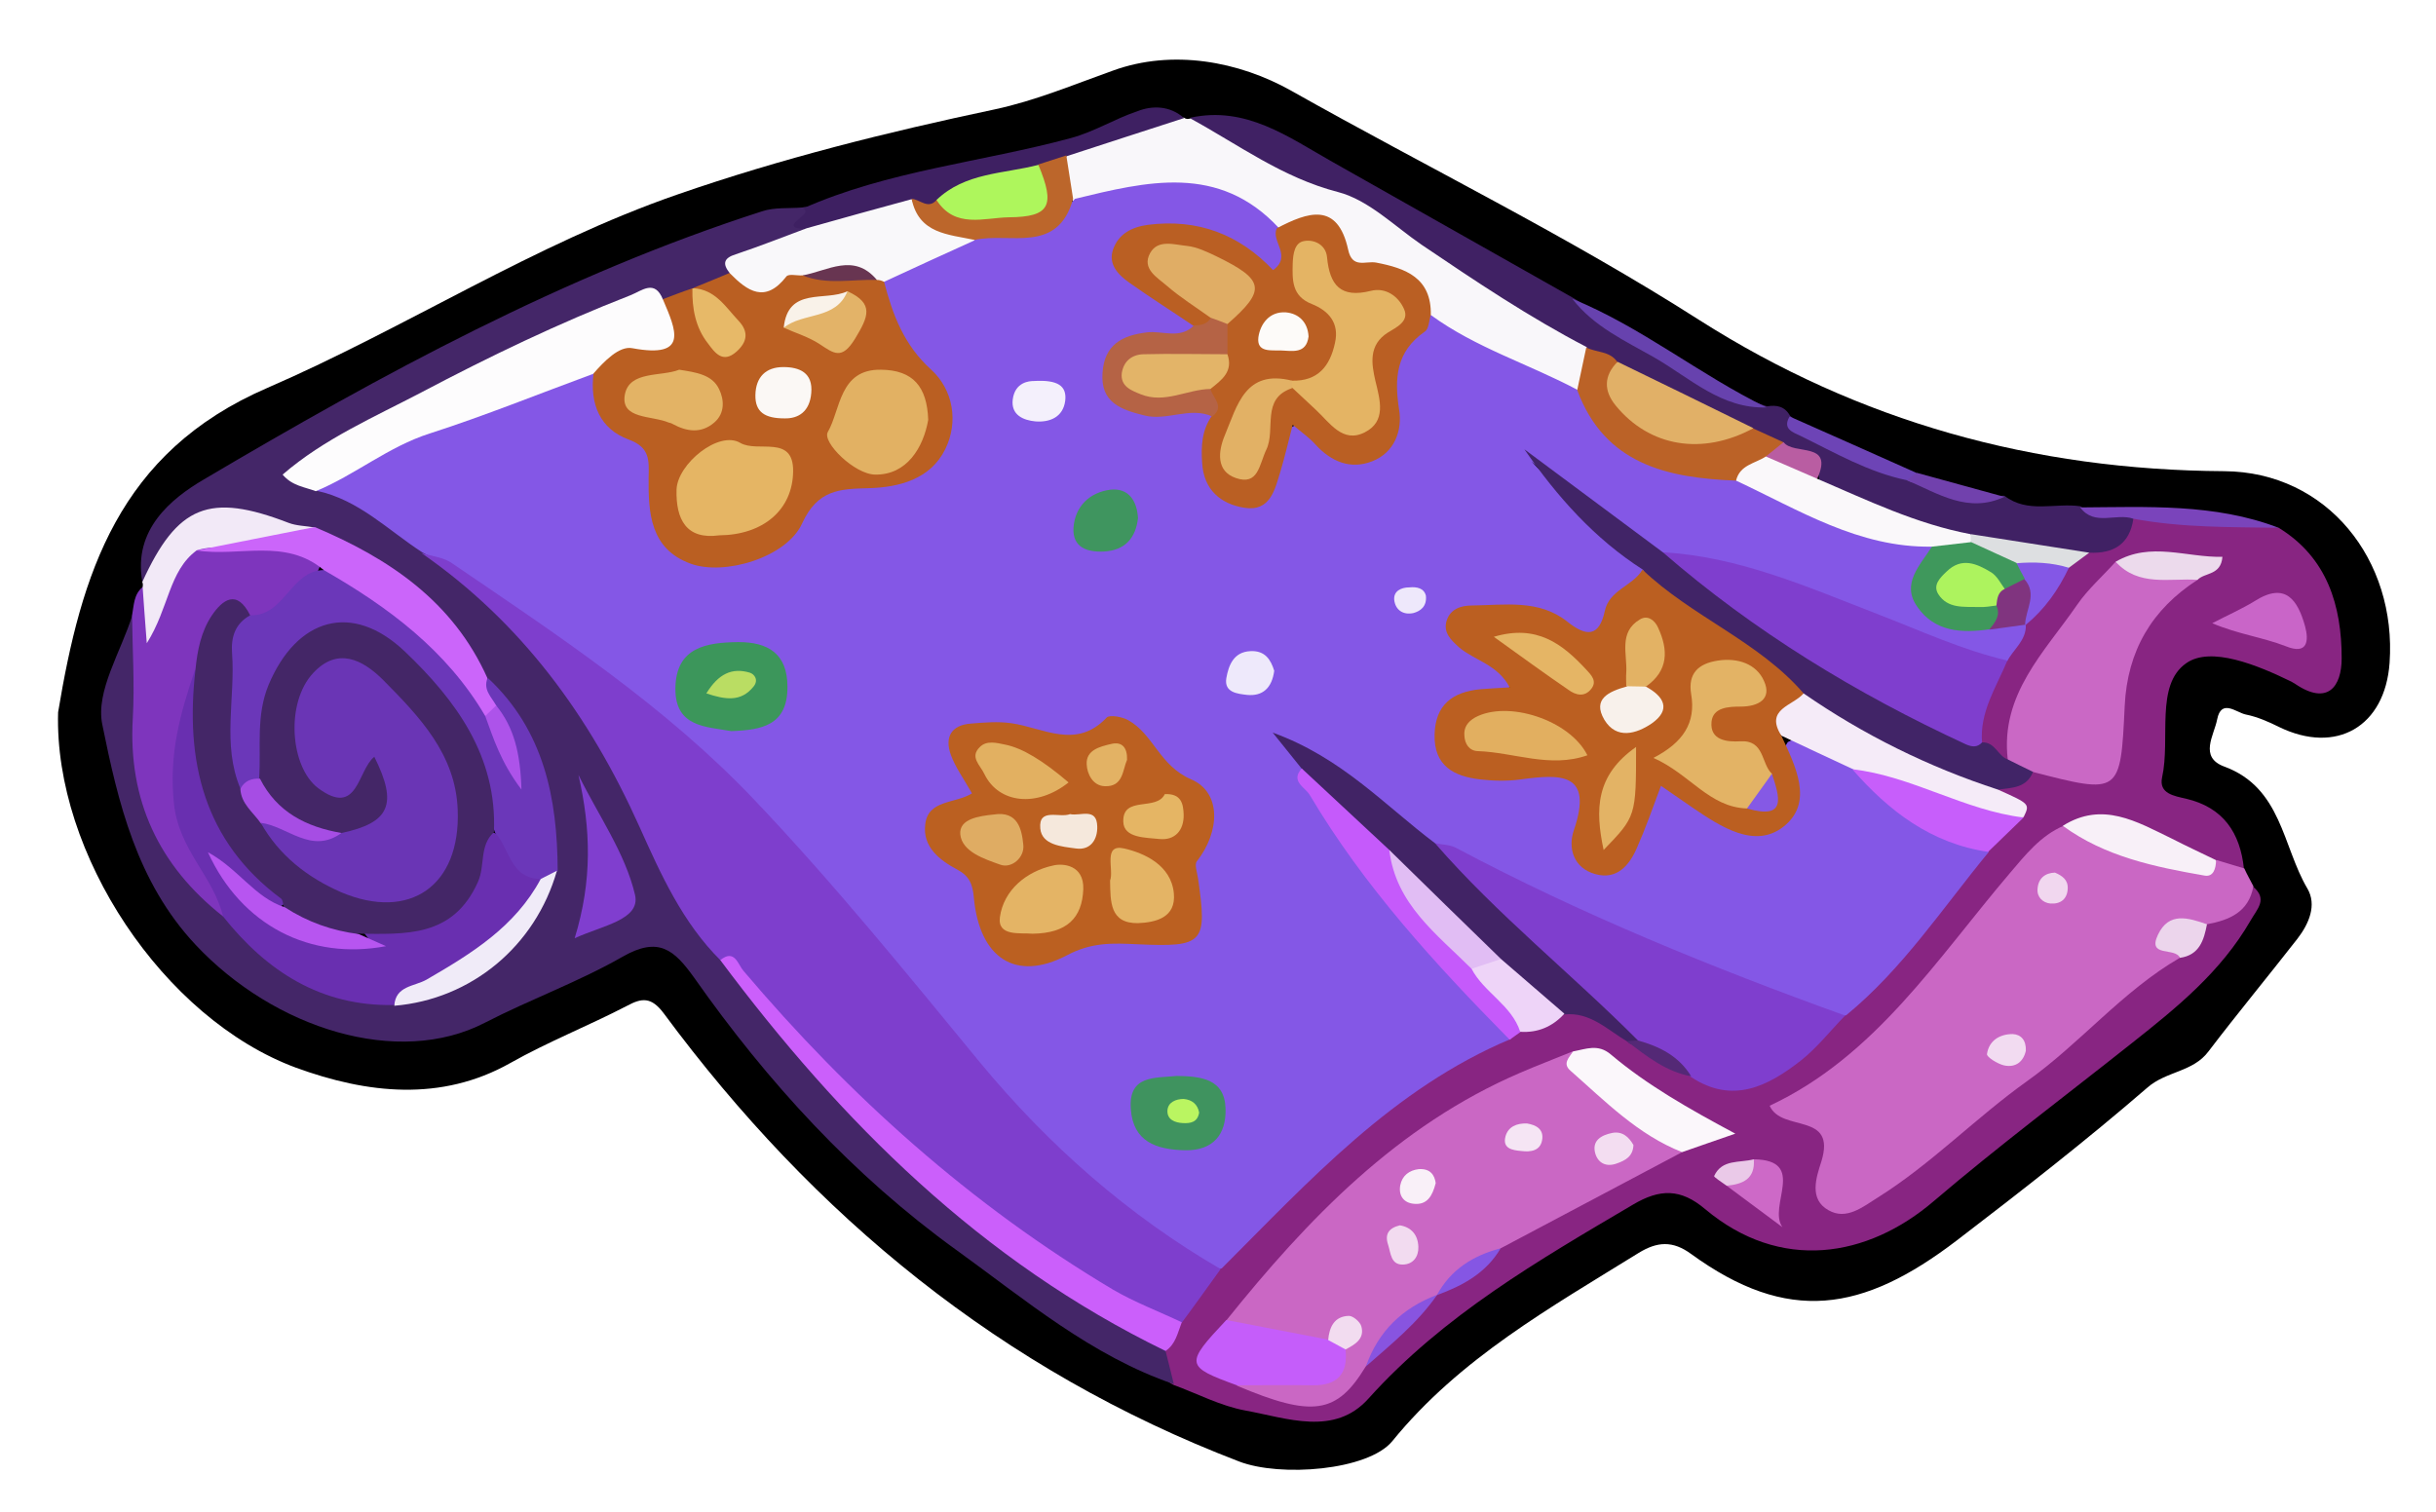 <?xml version="1.0" encoding="utf-8"?>
<!-- Generator: Adobe Illustrator 23.0.2, SVG Export Plug-In . SVG Version: 6.00 Build 0)  -->
<svg version="1.1" id="Camada_1" xmlns="http://www.w3.org/2000/svg" xmlns:xlink="http://www.w3.org/1999/xlink" x="0px" y="0px"
	 viewBox="0 0 64.56 40.08" style="enable-background:new 0 0 64.56 40.08;" xml:space="preserve">
<style type="text/css">
	.st0{fill:#882582;}
	.st1{fill:#442668;}
	.st2{fill:#CA67C4;}
	.st3{fill:#402164;}
	.st4{fill:#F9F7FA;}
	.st5{fill:#7E35BD;}
	.st6{fill:#3E2062;}
	.st7{fill:#F2E9F7;}
	.st8{fill:#6742AE;}
	.st9{fill:#7A44BB;}
	.st10{fill:#6D44B6;}
	.st11{fill:#7141AD;}
	.st12{fill:#8457E6;}
	.st13{fill:#7E3ECD;}
	.st14{fill:#7F3ECE;}
	.st15{fill:#CA68C5;}
	.st16{fill:#412467;}
	.st17{fill:#CB5FFB;}
	.st18{fill:#412365;}
	.st19{fill:#F5EBF8;}
	.st20{fill:#C55DFA;}
	.st21{fill:#C55AFB;}
	.st22{fill:#FBF7FB;}
	.st23{fill:#C75EFB;}
	.st24{fill:#F8F0F8;}
	.st25{fill:#C965C8;}
	.st26{fill:#EED4F8;}
	.st27{fill:#ECDAEC;}
	.st28{fill:#DDDFE1;}
	.st29{fill:#CD69C7;}
	.st30{fill:#ECD5EC;}
	.st31{fill:#8854E0;}
	.st32{fill:#8556E4;}
	.st33{fill:#EAC9E8;}
	.st34{fill:#542976;}
	.st35{fill:#BA5F22;}
	.st36{fill:#692FB0;}
	.st37{fill:#6B37B9;}
	.st38{fill:#FDFCFD;}
	.st39{fill:#F9F8FA;}
	.st40{fill:#CB65FA;}
	.st41{fill:#803ECF;}
	.st42{fill:#F0EBF8;}
	.st43{fill:#F2DBF1;}
	.st44{fill:#F1D7EF;}
	.st45{fill:#BB6227;}
	.st46{fill:#FAF8FA;}
	.st47{fill:#E1B067;}
	.st48{fill:#B95DA2;}
	.st49{fill:#BA5F23;}
	.st50{fill:#BC662B;}
	.st51{fill:#442667;}
	.st52{fill:#AEF65C;}
	.st53{fill:#BB5F21;}
	.st54{fill:#BB6021;}
	.st55{fill:#3C965B;}
	.st56{fill:#B56345;}
	.st57{fill:#3F935F;}
	.st58{fill:#3F985C;}
	.st59{fill:#3F955F;}
	.st60{fill:#F4F0FC;}
	.st61{fill:#EEE9FB;}
	.st62{fill:#80347F;}
	.st63{fill:#EEE8FB;}
	.st64{fill:#F3DDF1;}
	.st65{fill:#F9F0F8;}
	.st66{fill:#F2DBF0;}
	.st67{fill:#F5E5F4;}
	.st68{fill:#F2DCF0;}
	.st69{fill:#E1BDF4;}
	.st70{fill:#E5B564;}
	.st71{fill:#E2B163;}
	.st72{fill:#E3B365;}
	.st73{fill:#E3B368;}
	.st74{fill:#FBF8F5;}
	.st75{fill:#E7B968;}
	.st76{fill:#F9F2E9;}
	.st77{fill:#683551;}
	.st78{fill:#B755F0;}
	.st79{fill:#A64DE4;}
	.st80{fill:#AD53EA;}
	.st81{fill:#E4B464;}
	.st82{fill:#E0AD65;}
	.st83{fill:#E3B468;}
	.st84{fill:#E2B165;}
	.st85{fill:#FDFBF9;}
	.st86{fill:#6A35B5;}
	.st87{fill:#E2AF60;}
	.st88{fill:#E5B565;}
	.st89{fill:#F8F1EB;}
	.st90{fill:#E3B264;}
	.st91{fill:#8559E5;}
	.st92{fill:#E4B465;}
	.st93{fill:#E2B061;}
	.st94{fill:#DFAC63;}
	.st95{fill:#F5E8DC;}
	.st96{fill:#BADD63;}
	.st97{fill:#BAF561;}
	.st98{fill:#ADF35E;}
</style>
<g>
	<path d="M1.54,18.88c0.61-3.66,1.59-6.89,5.55-8.6c3.67-1.59,7.06-3.81,10.88-5.13c2.74-0.95,5.55-1.65,8.39-2.25
		c1.08-0.23,2.1-0.66,3.14-1.03c1.57-0.57,3.33-0.25,4.73,0.54c3.6,2.03,7.31,3.84,10.8,6.07c4.24,2.7,8.87,3.98,13.92,4.01
		c2.73,0.02,4.57,2.36,4.38,5.08c-0.12,1.69-1.41,2.44-2.93,1.7c-0.28-0.14-0.58-0.27-0.88-0.33c-0.25-0.05-0.65-0.43-0.76,0.13
		c-0.08,0.42-0.49,1,0.19,1.25c1.52,0.56,1.54,2.11,2.2,3.23c0.26,0.44,0.04,0.94-0.26,1.33c-0.78,1-1.59,1.98-2.36,2.99
		c-0.41,0.55-1.12,0.52-1.62,0.96c-1.63,1.41-3.34,2.74-5.05,4.05c-2.5,1.91-4.48,2.22-7.04,0.36c-0.49-0.36-0.9-0.33-1.39-0.03
		c-2.34,1.45-4.75,2.8-6.53,4.99c-0.64,0.78-2.97,0.96-4.06,0.54c-6.29-2.41-11.27-6.5-15.25-11.88c-0.33-0.44-0.58-0.41-0.97-0.2
		c-1.02,0.53-2.09,0.95-3.1,1.52c-1.83,1.03-3.79,0.81-5.68,0.12C4.33,27,1.43,22.63,1.54,18.88z"/>
	<path class="st0" d="M60.39,13.99c1.29,0.79,1.67,2.07,1.67,3.46c0,0.75-0.37,1.26-1.23,0.68c-0.03-0.02-0.07-0.04-0.1-0.06
		c-0.9-0.44-2.14-0.95-2.79-0.49c-0.83,0.58-0.41,2-0.64,3.03c-0.09,0.43,0.33,0.49,0.63,0.56c0.99,0.23,1.44,0.9,1.54,1.86
		c-0.27,0.26-0.56,0.14-0.85,0.04c-0.76-0.34-1.48-0.78-2.28-1.02c-0.52-0.16-1.02-0.11-1.51,0.1c-0.74,0.38-1.23,1.01-1.71,1.64
		c-0.8,1.05-1.75,1.97-2.57,3c-0.84,1.06-1.87,1.83-3.2,2.59c0.92,0.28,1.4,0.72,1.19,1.67c-0.19,0.87,0.36,0.84,0.92,0.52
		c1.01-0.57,1.85-1.38,2.77-2.08c1.81-1.37,3.43-2.98,5.28-4.3c0.42-0.15,0.64-0.51,0.92-0.81c0.46-0.25,0.83-0.62,1.28-0.88
		c0.4,0.34,0.11,0.59-0.07,0.91c-0.78,1.35-1.95,2.3-3.14,3.24c-1.75,1.39-3.54,2.73-5.24,4.18c-1.77,1.52-4.08,1.89-6.07,0.22
		c-0.65-0.55-1.2-0.54-1.91-0.12c-2.51,1.48-5.02,2.93-7.01,5.14c-0.9,1.01-2.16,0.52-3.26,0.32c-0.66-0.12-1.28-0.45-1.91-0.68
		c-0.42-0.21-0.29-0.61-0.32-0.96c0.08-0.31,0.25-0.58,0.43-0.84c0.34-0.48,0.63-1,1-1.46c1.27-1.26,2.47-2.59,3.83-3.76
		c1.12-0.96,2.41-1.68,3.75-2.29c0.15-0.08,0.3-0.15,0.46-0.21c0.42-0.13,0.82-0.33,1.24-0.48c0.71-0.14,1.2,0.27,1.7,0.66
		c0.53,0.36,1.06,0.74,1.69,0.92c1.14,0.6,2.05,0.12,2.91-0.62c0.33-0.28,0.62-0.61,0.93-0.92c1.47-1.24,2.48-2.9,3.8-4.27
		c0.26-0.29,0.55-0.56,0.76-0.9c0-0.3-0.55-0.39-0.3-0.78c0.32-0.24,0.66-0.42,1.05-0.51c0.08-0.01,0.16-0.01,0.24,0
		c1.64,0.23,1.68,0.23,1.73-1.44c0.05-1.56,0.67-2.76,1.98-3.6c-0.39-0.4-0.61-0.41-1.71-0.05c-1.45,1.39-2.58,2.98-3.02,4.98
		c-0.45,0.13-0.64-0.21-0.88-0.47c-0.28-0.84,0.21-1.49,0.52-2.19c0.2-0.34,0.44-0.65,0.64-0.99c0.36-0.54,0.74-1.07,1.16-1.56
		c0.18-0.21,0.41-0.36,0.66-0.49c0.57-0.11,0.82-0.75,1.39-0.86C57.97,13.7,59.19,13.79,60.39,13.99z"/>
	<path class="st1" d="M30.89,35.81c0.07,0.29,0.15,0.58,0.22,0.88c-2.19-0.75-3.94-2.24-5.77-3.56c-2.73-1.97-5-4.45-6.94-7.21
		c-0.53-0.74-0.94-1.11-1.9-0.56c-1.17,0.67-2.45,1.13-3.65,1.75c-2.3,1.19-5.58,0.16-7.67-2.07c-1.56-1.67-2.05-3.77-2.47-5.84
		c-0.18-0.88,0.5-1.93,0.8-2.9c0.61,0.77,0.35,1.68,0.32,2.51c-0.06,2.07,0.58,3.8,2.16,5.15c1.19,1.33,2.5,2.43,4.44,2.37
		c1.94-0.16,3.56-1.52,4.04-3.41c-0.02-1.78-0.54-3.39-1.66-4.79c-1.14-1.81-2.59-3.23-4.68-3.9c-0.39-0.07-0.76-0.22-1.14-0.32
		c-1.22-0.33-1.92-0.07-2.64,0.98c-0.15,0.22-0.24,0.51-0.58,0.52c-0.24-1.37,0.76-2.19,1.63-2.7c4.72-2.79,9.54-5.42,14.8-7.11
		c0.33-0.11,0.71-0.07,1.06-0.1c0.36-0.08,0.33,0.2,0.16,0.27C21.17,5.9,21.3,6,21.34,6.14c-0.42,0.69-1.42,0.44-1.82,1.15
		c-0.2,0.36-0.58,0.39-0.92,0.52c-0.09,0.04-0.19,0.08-0.29,0.12c-0.3,0.12-0.6,0.21-0.93,0.12c-0.38-0.09-0.7,0.11-1.02,0.24
		c-2.57,1.07-5.04,2.35-7.48,3.69c-0.21,0.12-1.1,0.11-0.45,0.81c1.19,0.2,1.99,1.04,2.9,1.7c3.41,2.03,4.93,5.5,6.67,8.8
		c0.37,0.71,0.76,1.4,1.28,2.01c2.8,3.53,5.82,6.82,9.72,9.2C29.65,34.88,30.54,34.98,30.89,35.81z"/>
	<path class="st2" d="M59.72,23.49c-0.12,0.69-0.64,0.9-1.23,1.01c-0.3,0.25-1.12,0.08-0.72,0.89c-1.52,0.88-2.63,2.26-4.05,3.27
		c-1.36,0.97-2.53,2.19-3.95,3.08c-0.41,0.26-0.84,0.61-1.31,0.34c-0.52-0.29-0.33-0.86-0.19-1.29c0.41-1.33-1.05-0.76-1.37-1.48
		c2.8-1.31,4.43-3.89,6.37-6.17c0.41-0.48,0.81-0.99,1.42-1.25c0.95,0.24,1.88,0.57,2.81,0.86c0.4,0.12,0.82,0.33,1.25,0.05
		c0.24,0.07,0.49,0.15,0.73,0.22C59.55,23.18,59.64,23.33,59.72,23.49z"/>
	<path class="st3" d="M56.54,13.75c-0.1,0.68-0.53,0.93-1.17,0.9c-1.03,0.16-2.04-0.01-3.05-0.17c-1.44-0.33-2.84-0.77-4.11-1.56
		c0.1-0.8-0.65-0.7-1.04-0.99c-0.29-0.15-0.58-0.29-0.89-0.39c-1.19-0.5-2.35-1.08-3.47-1.72c-0.34-0.21-0.72-0.32-1.08-0.49
		c-0.85-0.37-1.6-0.89-2.36-1.4c-1.95-1.3-3.88-2.62-6.1-3.47c-0.66-0.25-1.43-0.53-1.72-1.34c1.47-0.32,2.59,0.51,3.76,1.17
		c2.12,1.2,4.25,2.4,6.37,3.6c1.69,1.01,3.23,2.28,5.15,2.88c0.26-0.04,0.47,0,0.61,0.25c0.89,0.85,2.05,1.15,3.15,1.59
		c0.82,0.29,1.64,0.58,2.53,0.53c0.62,0.48,1.34,0.18,2.02,0.28C55.55,13.78,56.15,13.3,56.54,13.75z"/>
	<path class="st4" d="M31.55,3.14c1.28,0.7,2.44,1.57,3.91,1.95c0.81,0.21,1.49,0.9,2.22,1.4c1.42,0.96,2.85,1.92,4.37,2.71
		c0.12,0.37,0.21,0.75-0.04,1.11c-0.2,0.18-0.45,0.21-0.66,0.11c-1.25-0.58-2.58-1.01-3.62-1.97c-0.25-0.68-0.67-1.16-1.46-1.2
		c-0.24-0.01-0.57-0.08-0.62-0.29c-0.31-1.13-1.18-0.82-1.94-0.8c-1.32-0.98-2.77-1.15-4.34-0.76c-0.3,0.07-0.62,0.11-0.92-0.06
		c-0.31-0.37-0.46-0.78-0.29-1.27c1.03-0.47,2.03-1.03,3.22-0.95C31.43,3.16,31.49,3.16,31.55,3.14z"/>
	<path class="st5" d="M5.91,24.29c-1.7-1.34-2.52-3.08-2.39-5.26c0.05-0.9-0.01-1.82-0.02-2.72c0.05-0.26,0.04-0.55,0.28-0.75
		c0.23,0.21,0.23,0.49,0.2,0.83c0.24-0.88,0.39-1.73,1.37-2.02c1.09,0.03,2.24-0.41,3.2,0.46c-0.34,0.94-0.93,1.6-1.99,1.71
		c-0.35-0.27-0.62-0.23-0.81,0.2c-0.18,0.39-0.28,0.8-0.39,1.21c-0.71,1.94-0.76,3.82,0.55,5.57C6.08,23.75,6.14,24.03,5.91,24.29z"
		/>
	<path class="st6" d="M31.38,3.13c-1.04,0.34-2.08,0.67-3.11,1.01c-0.19,0.21-0.39,0.42-0.7,0.48c-0.86,0.23-1.75,0.38-2.53,0.83
		c-0.31,0.19-0.64,0.21-0.99,0.21c-0.89,0.11-1.7,0.76-2.67,0.41c-0.89-0.01,0.27-0.43-0.11-0.54c2.27-1.01,4.75-1.23,7.11-1.87
		c0.63-0.17,1.16-0.51,1.76-0.71C30.54,2.79,31.01,2.8,31.38,3.13z"/>
	<path class="st7" d="M5.21,14.59c-0.74,0.55-0.73,1.53-1.32,2.46c-0.05-0.64-0.08-1.07-0.11-1.49c0.01-0.05,0.01-0.09-0.01-0.13
		c0.93-2.04,1.78-2.38,3.88-1.57c0.21,0.08,0.45,0.08,0.68,0.12c-0.26,0.69-0.9,0.31-1.35,0.46C6.41,14.63,5.79,14.4,5.21,14.59z"/>
	<path class="st8" d="M46.82,10.8c-1.2,0.04-2.03-0.78-2.97-1.32c-0.77-0.44-1.61-0.82-2.18-1.56C43.51,8.67,45.05,9.94,46.82,10.8z
		"/>
	<path class="st9" d="M56.54,13.75c-0.46-0.16-1.03,0.21-1.41-0.3c1.77-0.01,3.56-0.11,5.26,0.54
		C59.11,13.97,57.82,13.99,56.54,13.75z"/>
	<path class="st10" d="M50.54,12.73c-1.02-0.21-1.91-0.73-2.83-1.18c-0.19-0.09-0.48-0.18-0.28-0.51c1.12,0.5,2.24,0.99,3.35,1.49
		C50.81,12.73,50.79,12.87,50.54,12.73z"/>
	<path class="st11" d="M50.54,12.73c0.08-0.07,0.16-0.13,0.25-0.2c0.78,0.21,1.55,0.43,2.33,0.64
		C52.16,13.62,51.36,13.08,50.54,12.73z"/>
	<path class="st12" d="M37.92,8.35c1.19,0.87,2.6,1.3,3.88,1.98c1.09,1.36,2.48,2.11,4.24,2.11c1.65,0.74,3.24,1.67,5.11,1.8
		c0.2,0.12,0.21,0.29,0.16,0.5c-0.37,1.44-0.29,1.54,1.29,1.75c0.32,0.01,0.64-0.14,0.97-0.03c0.04,0.04,0.08,0.07,0.12,0.11
		c0.01,0.41-0.33,0.64-0.49,0.95c-0.71,0.38-1.32-0.07-1.92-0.3c-1.87-0.7-3.68-1.52-5.62-2.02c-0.46-0.12-0.92-0.25-1.4-0.29
		c-1.2-0.32-1.97-1.26-2.88-2.02c-0.32-0.27-0.64-0.54-0.79-0.66c0.86,0.97,2.29,1.67,3.09,3.03c-0.14,0.39-0.52,0.6-0.71,0.95
		c-0.41,0.74-0.96,0.89-1.69,0.49c-0.58-0.32-1.22-0.34-1.86-0.28c-0.2,0.02-0.41,0.06-0.45,0.3c-0.03,0.17,0.12,0.28,0.24,0.38
		c0.18,0.15,0.4,0.27,0.56,0.45c0.39,0.43,0.4,0.77-0.23,0.96c-0.31,0.09-0.63,0.14-0.88,0.35c-0.29,0.24-0.23,0.59-0.17,0.89
		c0.07,0.36,0.34,0.5,0.7,0.54c0.64,0.06,1.28,0.03,1.91,0.05c0.72,0.03,1.15,0.3,1,1.11c-0.04,0.2-0.05,0.4-0.05,0.6
		c0,0.33,0.03,0.67,0.42,0.77c0.34,0.08,0.48-0.21,0.63-0.44c0.17-0.27,0.33-0.55,0.41-0.86c0.24-0.93,0.77-0.88,1.42-0.44
		c0.2,0.13,0.39,0.27,0.6,0.39c0.47,0.27,0.99,0.45,1.48,0.19c0.53-0.28,0.33-0.83,0.26-1.3c-0.04-0.24-0.03-0.48,0.11-0.69
		c0.76-0.38,1.25,0.21,1.82,0.52c0.97,1.09,2.3,1.65,3.51,2.39c-1.22,1.48-2.28,3.1-3.78,4.33c-0.54,0.17-1.02-0.08-1.5-0.25
		c-3.22-1.07-6.25-2.57-9.28-4.06c-1.24-0.69-2.23-1.72-3.42-2.48c-0.14-0.09,0.04-0.07-0.09-0.05c-0.2,0.03,0.05,0.15,0.02,0.24
		c1.21,2.19,2.75,4.12,4.49,5.89c0.38,0.38,0.94,0.67,0.89,1.34c-3.12,1.31-5.34,3.76-7.66,6.08c-0.55,0.16-0.91-0.21-1.3-0.47
		c-2.54-1.65-4.66-3.79-6.48-6.18c-3.51-4.63-7.72-8.5-12.47-11.8c-0.3-0.21-0.63-0.35-0.94-0.53c-0.91-0.59-1.68-1.39-2.79-1.63
		c0.29-0.52,0.8-0.8,1.29-1.04c1.97-0.95,3.98-1.8,6.16-2.16c0.31,0.67,0.51,1.41,1.28,1.79c0.39,0.19,0.39,0.67,0.41,1.07
		c0.03,0.82,0.07,1.7,1.04,1.94c0.97,0.25,1.9-0.13,2.41-0.95c0.5-0.8,1.09-1.05,1.96-1.05c0.73,0,1.5-0.17,1.8-0.94
		c0.29-0.77,0-1.48-0.59-2.06c-0.59-0.59-0.95-1.28-0.78-2.15c0.7-0.71,1.66-0.98,2.52-1.42c0.88-0.19,1.88,0.01,2.59-0.77
		c1.9-0.46,3.81-0.94,5.4,0.77c0.35,0.34,0.54,0.77,0.14,1.13c-0.38,0.34-0.75-0.01-1.03-0.27c-0.54-0.48-1.16-0.66-1.86-0.6
		c-0.41,0.03-0.95-0.14-1.11,0.43c-0.14,0.49,0.35,0.64,0.65,0.88c0.39,0.32,0.92,0.5,1.05,1.07c-0.23,0.58-0.77,0.45-1.21,0.5
		c-0.47,0.05-0.89,0.16-0.89,0.72c0,0.63,0.5,0.69,0.98,0.8c0.54,0.12,1.18-0.39,1.65,0.23c0.11,0.47-0.11,0.94,0.01,1.41
		c0.1,0.38,0.33,0.64,0.72,0.69c0.41,0.06,0.54-0.27,0.68-0.55c0.09-0.18,0.12-0.38,0.18-0.56c0.24-0.66,0.62-0.93,1.23-0.41
		c0.4,0.33,0.86,0.52,1.31,0.28c0.52-0.28,0.55-0.87,0.43-1.38C36.5,9.35,37.16,8.83,37.92,8.35z"/>
	<path class="st13" d="M11.17,14.66c0.26,0.08,0.56,0.11,0.78,0.25c2.82,1.92,5.69,3.81,8.05,6.3c2.1,2.21,4.03,4.59,5.97,6.95
		c1.82,2.2,3.92,4.05,6.38,5.48c-0.34,0.47-0.68,0.95-1.03,1.42c-0.69,0.17-1.24-0.2-1.78-0.52c-3.86-2.24-7.11-5.18-9.89-8.65
		c-0.15-0.19-0.3-0.37-0.55-0.43c-1.01-1-1.59-2.29-2.15-3.54C15.63,18.98,13.82,16.5,11.17,14.66z"/>
	<path class="st2" d="M44.58,30.54c-1.6,0.85-3.21,1.7-4.81,2.55c-0.55,0.43-1.17,0.77-1.69,1.24l0,0c-0.73,0.53-1.38,1.15-1.89,1.9
		c-0.76,1.25-1.4,1.35-3.41,0.5c0.36-0.39,0.85-0.3,1.3-0.32c0.51-0.02,1.01-0.03,1.32-0.53c-0.05-0.12,0.48-0.32-0.05-0.35
		c-0.11-0.01-0.25,0.15-0.4,0.19c-0.87-0.05-1.77-0.03-2.45-0.72c2.16-2.69,4.53-5.16,7.78-6.56c0.46-0.2,0.94-0.38,1.4-0.57
		c0.47,0.8,1.26,1.26,1.96,1.82C43.97,29.95,44.41,30.1,44.58,30.54z"/>
	<path class="st14" d="M38.03,22.35c0.19,0.04,0.41,0.04,0.57,0.13c3.31,1.76,6.78,3.17,10.3,4.44c-0.39,0.4-0.74,0.85-1.17,1.19
		c-0.87,0.68-1.81,1.17-2.91,0.44c-0.5-0.32-0.96-0.7-1.52-0.91c-1.6-1.28-3.17-2.6-4.55-4.12C38.44,23.17,37.99,22.91,38.03,22.35z
		"/>
	<path class="st14" d="M44.07,14.64c2.01,0.11,3.83,0.92,5.67,1.63c1.14,0.44,2.26,0.96,3.46,1.24c-0.29,0.7-0.74,1.36-0.67,2.18
		c-0.21,0.59-0.6,0.23-0.87,0.12c-2.63-1.15-5.02-2.69-7.26-4.47C44.18,15.17,43.97,14.98,44.07,14.64z"/>
	<path class="st15" d="M53.21,20.13c-0.2-1.73,0.98-2.85,1.84-4.1c0.29-0.42,0.68-0.76,1.02-1.14c0.71,0.22,1.53-0.07,2.17,0.48
		c-1.21,0.78-1.86,1.88-1.93,3.34c-0.11,2.35-0.12,2.35-2.44,1.75C53.53,20.59,53.31,20.49,53.21,20.13z"/>
	<path class="st16" d="M53.21,20.13c0.22,0.11,0.44,0.22,0.67,0.33c-0.17,0.43-0.56,0.42-0.92,0.47c-0.29,0.23-0.61,0.18-0.89,0.03
		c-1.44-0.72-2.97-1.26-4.24-2.28c-0.77-0.73-1.62-1.34-2.55-1.88c-0.71-0.41-1.31-0.98-1.74-1.7c-1.28-0.82-2.27-1.93-3.14-3.19
		c1.22,0.91,2.45,1.82,3.67,2.73c2.42,2.1,5.13,3.75,8.03,5.09c0.16,0.07,0.3,0.09,0.43-0.05C52.87,19.66,52.95,20.04,53.21,20.13z"
		/>
	<path class="st17" d="M19.09,25.45c0.38-0.31,0.47,0.12,0.61,0.28c2.82,3.33,6.03,6.21,9.79,8.45c0.58,0.34,1.22,0.58,1.83,0.87
		c-0.11,0.28-0.16,0.58-0.43,0.76C26.01,33.44,22.29,29.74,19.09,25.45z"/>
	<path class="st18" d="M38.03,22.35c1.65,1.9,3.62,3.46,5.39,5.24c-0.09,0.12-0.19,0.13-0.29,0.02c-0.53-0.31-0.98-0.79-1.67-0.72
		c-0.94,0.05-1.2-0.87-1.82-1.28c-0.95-0.98-1.91-1.94-2.89-2.88c-0.86-0.67-1.71-1.35-2.24-2.34c-0.21-0.26-0.42-0.52-0.78-0.97
		C35.56,20.08,36.7,21.35,38.03,22.35z"/>
	<path class="st19" d="M47.8,18.38c1.59,1.1,3.31,1.95,5.15,2.55c0.85,0.38,0.85,0.38,0.68,0.73c-1.71,0.26-3.1-0.6-4.54-1.28
		c-0.63-0.29-1.26-0.59-1.88-0.88C46.66,18.91,46.81,18.63,47.8,18.38z"/>
	<path class="st20" d="M35.66,35.77c0.07,0.64-0.21,0.96-0.87,0.95c-0.67-0.01-1.34,0-2.01,0c-1.37-0.5-1.38-0.56-0.28-1.73
		c0.9,0.17,1.8,0.35,2.7,0.52C35.47,35.39,35.58,35.55,35.66,35.77z"/>
	<path class="st21" d="M34.5,20.37c0.77,0.72,1.55,1.44,2.32,2.16c0.66,1.12,1.45,2.14,2.4,3.04c0.39,0.58,1.3,0.84,1.07,1.79
		c-0.09,0.07-0.19,0.13-0.28,0.2c-1.97-2-3.86-4.06-5.3-6.49C34.59,20.87,34.19,20.71,34.5,20.37z"/>
	<path class="st22" d="M44.58,30.54c-1.17-0.46-2.04-1.35-2.96-2.16c-0.22-0.19-0.03-0.35,0.07-0.51c0.34-0.06,0.66-0.21,1,0.08
		c0.96,0.81,2.05,1.43,3.3,2.1C45.42,30.25,45,30.39,44.58,30.54z"/>
	<path class="st23" d="M49.09,20.39c1.58,0.18,2.96,1.09,4.54,1.28c-0.31,0.3-0.63,0.61-0.94,0.91
		C51.18,22.36,50.06,21.5,49.09,20.39z"/>
	<path class="st24" d="M58.73,22.8c0,0.22-0.07,0.45-0.3,0.41c-1.32-0.23-2.64-0.5-3.76-1.32c1.05-0.66,1.96-0.11,2.89,0.34
		C57.95,22.43,58.34,22.61,58.73,22.8z"/>
	<path class="st25" d="M58.63,16.52c0.38-0.2,0.77-0.37,1.13-0.59c0.82-0.52,1.14-0.01,1.33,0.67c0.1,0.37,0.08,0.77-0.51,0.53
		C59.96,16.89,59.31,16.81,58.63,16.52z"/>
	<path class="st26" d="M40.29,27.35c-0.23-0.71-0.96-1.04-1.29-1.67c0.19-0.28,0.45-0.37,0.78-0.26c0.56,0.48,1.12,0.97,1.68,1.45
		C41.14,27.22,40.75,27.38,40.29,27.35z"/>
	<path class="st27" d="M58.24,15.37c-0.75-0.05-1.56,0.19-2.17-0.48c0.93-0.54,1.87-0.11,2.83-0.13
		C58.86,15.26,58.43,15.17,58.24,15.37z"/>
	<path class="st28" d="M52.24,14.16c1.04,0.16,2.09,0.33,3.13,0.49c-0.18,0.13-0.36,0.27-0.54,0.4c-0.45,0.25-0.92,0.11-1.38,0.07
		c-0.46-0.13-0.94-0.21-1.25-0.63C52.14,14.37,52.15,14.26,52.24,14.16z"/>
	<path class="st29" d="M46.48,30.73c1.43,0.02,0.36,1.24,0.76,1.8c-0.49-0.37-0.99-0.73-1.48-1.1
		C45.95,31.15,46.26,30.99,46.48,30.73z"/>
	<path class="st12" d="M53.44,14.93c0.47-0.04,0.94-0.02,1.39,0.12c-0.28,0.59-0.64,1.1-1.15,1.52c0,0-0.01-0.01-0.01-0.01
		c-0.28-0.3-0.09-0.7-0.21-1.03C53.41,15.33,53.34,15.13,53.44,14.93z"/>
	<path class="st30" d="M57.77,25.39c-0.11-0.29-0.87,0-0.58-0.61c0.29-0.62,0.81-0.45,1.3-0.28C58.41,24.92,58.29,25.32,57.77,25.39
		z"/>
	<path class="st31" d="M36.2,36.22c0.33-0.94,0.97-1.55,1.89-1.9C37.57,35.07,36.87,35.63,36.2,36.22z"/>
	<path class="st32" d="M38.08,34.33c0.37-0.68,0.96-1.05,1.69-1.24C39.39,33.74,38.77,34.08,38.08,34.33z"/>
	<path class="st33" d="M46.48,30.73c0.04,0.52-0.29,0.66-0.72,0.7c-0.12-0.09-0.35-0.23-0.33-0.26
		C45.64,30.72,46.1,30.83,46.48,30.73z"/>
	<path class="st34" d="M43.12,27.6c0.1-0.01,0.2-0.01,0.29-0.02c0.58,0.16,1.09,0.42,1.41,0.95C44.16,28.41,43.64,28,43.12,27.6z"/>
	<path class="st35" d="M23.43,7.47c0.23,0.88,0.53,1.68,1.25,2.33c0.58,0.53,0.73,1.38,0.37,2.11c-0.39,0.79-1.22,1.01-2.03,1.03
		c-0.77,0.02-1.35,0.04-1.76,0.93c-0.41,0.91-2.07,1.4-2.96,1.07c-1.07-0.39-1.12-1.35-1.11-2.28c0.01-0.46,0.04-0.8-0.53-1.01
		c-0.76-0.28-1.03-0.94-0.93-1.75c0.03-0.41,0.32-0.7,0.64-0.75c0.75-0.11,1.08-0.54,1.2-1.22c0.26-0.1,0.52-0.2,0.79-0.29
		c0.44,0.31,0.31,0.98,0.93,1.37c-0.1-0.71-0.65-0.96-0.91-1.38c0.32-0.13,0.64-0.26,0.97-0.4c0.72,0.28,1.37-0.19,2.06-0.2
		c0.58,0.15,1.19,0.01,1.76,0.19C23.27,7.29,23.36,7.37,23.43,7.47z"/>
	<path class="st36" d="M5.91,24.29c-0.25-1.06-1.17-1.75-1.3-2.99c-0.14-1.32,0.17-2.4,0.56-3.55c0.47,0.45,0.36,1.04,0.33,1.57
		c-0.09,1.37,0.35,2.48,1.37,3.39c0.35,0.31,0.72,0.63,0.79,1.15c-0.72,0.66-0.95-0.29-1.32-0.38c0.88,1.06,2.21,1.4,3.58,1.6
		c0.01,0.01-0.36-0.46-0.36-0.47c0.03-0.02,0.07-0.06,0.1-0.06c1.78,0.06,2.73-0.95,3.24-2.51c0.79,0.09,1.09,0.78,1.54,1.29
		c-0.55,1.64-1.99,2.3-3.37,3.01c-0.21,0.11-0.46,0.11-0.63,0.3C8.51,26.68,7.07,25.75,5.91,24.29z"/>
	<path class="st37" d="M14.33,23.3c-0.81-0.01-0.82-0.81-1.21-1.23c-0.46-1.35-0.92-2.7-1.87-3.81c-0.23-0.27-0.44-0.56-0.73-0.78
		c-1.38-1.05-2.54-0.68-3.14,0.94c-0.28,0.76,0.02,1.61-0.46,2.31c-0.23,0.17-0.47,0.3-0.76,0.14c-0.64-1.32-0.36-2.69-0.2-4.05
		c0.04-0.32,0.29-0.56,0.68-0.51c0.91,0.02,1.06-1.19,1.95-1.2c0.27-0.22,0.53-0.09,0.75,0.07c1.43,1.04,2.97,1.96,3.68,3.71
		c0.32,0.58,0.52,1.19,0.73,1.82c-0.21-0.68-0.41-1.35-0.79-1.96c-0.12-0.25-0.34-0.5-0.02-0.77c1.48,1.39,1.83,3.18,1.84,5.09
		C14.65,23.23,14.57,23.42,14.33,23.3z"/>
	<path class="st38" d="M17.57,7.94c0.34,0.8,0.7,1.57-0.81,1.29c-0.35-0.07-0.75,0.35-1.04,0.68c-1.44,0.53-2.87,1.11-4.33,1.58
		c-1.1,0.35-1.98,1.1-3.02,1.53c-0.29-0.11-0.63-0.14-0.88-0.44c1.1-0.95,2.42-1.52,3.68-2.18c1.8-0.95,3.63-1.83,5.53-2.57
		C17.01,7.71,17.35,7.39,17.57,7.94z"/>
	<path class="st39" d="M23.43,7.47c-0.06-0.03-0.12-0.05-0.19-0.05c-0.64-0.37-1.32-0.02-1.97-0.12c-0.15,0.01-0.37-0.05-0.43,0.03
		c-0.56,0.72-1.03,0.39-1.5-0.09c-0.2-0.25-0.16-0.4,0.16-0.5c0.63-0.21,1.26-0.46,1.88-0.69c0.93-0.26,1.85-0.52,2.78-0.77
		c0.32,0.73,1.38,0.33,1.67,1.09C25.03,6.73,24.23,7.1,23.43,7.47z"/>
	<path class="st40" d="M12.92,17.98c-0.12,0.3,0.1,0.49,0.23,0.72c0.06,0.26-0.05,0.33-0.29,0.28c-1.02-1.74-2.57-2.89-4.28-3.87
		c-1.02-0.86-2.25-0.34-3.37-0.52c1.04-0.21,2.08-0.41,3.13-0.62C10.31,14.8,12.01,15.94,12.92,17.98z"/>
	<path class="st41" d="M15.23,24.87c0.47-1.53,0.43-2.89,0.1-4.33c0.52,1.06,1.24,2.07,1.5,3.18
		C16.98,24.38,15.97,24.53,15.23,24.87z"/>
	<path class="st42" d="M14.33,23.3c0.14-0.07,0.29-0.15,0.43-0.22c-0.57,2-2.27,3.41-4.31,3.58c0.03-0.53,0.53-0.51,0.85-0.69
		C12.49,25.28,13.65,24.57,14.33,23.3z"/>
	<path class="st43" d="M53.69,27.85c-0.06,0.28-0.26,0.46-0.58,0.39c-0.17-0.04-0.46-0.22-0.45-0.3c0.05-0.35,0.33-0.53,0.68-0.53
		C53.56,27.42,53.7,27.57,53.69,27.85z"/>
	<path class="st44" d="M54.46,23.13c0.19,0.08,0.35,0.19,0.34,0.42c-0.01,0.28-0.19,0.42-0.46,0.4c-0.2-0.02-0.36-0.17-0.34-0.39
		C54.02,23.28,54.2,23.14,54.46,23.13z"/>
	<path class="st45" d="M46.01,12.74c-1.82-0.07-3.48-0.43-4.21-2.4c0.08-0.38,0.16-0.75,0.24-1.13c0.27,0.14,0.62,0.09,0.82,0.38
		c0.31,1.32,1,1.89,2.3,1.86c0.43-0.01,0.87,0,1.29-0.1c0.27,0.12,0.54,0.25,0.81,0.37c0.08,0.35-0.2,0.47-0.41,0.63
		C46.61,12.54,46.23,12.47,46.01,12.74z"/>
	<path class="st46" d="M46.01,12.74c0.1-0.42,0.5-0.45,0.79-0.64c0.54,0,1.08,0,1.36,0.59c1.33,0.57,2.63,1.2,4.07,1.47
		c0,0.07,0,0.14,0,0.21c-0.31,0.33-0.66,0.35-1.04,0.12C49.26,14.52,47.68,13.52,46.01,12.74z"/>
	<path class="st47" d="M46.47,11.35c-1.35,0.73-2.75,0.5-3.65-0.6c-0.32-0.39-0.32-0.79,0.05-1.16
		C44.07,10.17,45.27,10.76,46.47,11.35z"/>
	<path class="st48" d="M48.16,12.69c-0.45-0.2-0.91-0.39-1.36-0.59c0.16-0.13,0.31-0.25,0.47-0.38
		C47.53,12.08,48.62,11.68,48.16,12.69z"/>
	<path class="st49" d="M31.62,8.63c-0.56-0.38-1.13-0.74-1.68-1.13c-0.3-0.21-0.58-0.49-0.44-0.89c0.14-0.4,0.48-0.59,0.92-0.65
		c1.32-0.17,2.42,0.25,3.32,1.2c0.52-0.38-0.07-0.77,0.1-1.11c0.82-0.43,1.61-0.71,1.89,0.57c0.11,0.51,0.46,0.29,0.74,0.34
		c0.78,0.15,1.47,0.4,1.45,1.39c-0.05,0.15-0.05,0.37-0.16,0.44c-0.76,0.53-0.81,1.23-0.68,2.07c0.09,0.55-0.12,1.14-0.72,1.37
		c-0.57,0.22-1.08,0.01-1.5-0.45c-0.15-0.17-0.34-0.3-0.6-0.52c-0.12,0.47-0.21,0.85-0.32,1.22c-0.15,0.49-0.27,1.09-0.96,0.98
		c-0.63-0.1-1.08-0.48-1.12-1.19c-0.03-0.44-0.01-0.87,0.26-1.25c0.12-0.31-0.29-0.51-0.16-0.82c0.13-0.31,0.33-0.6,0.31-0.96
		c0.01-0.21,0.02-0.42,0.08-0.63C32.39,8.21,33.08,8,32.7,7.46c-0.26-0.36-0.96-0.58-1.71-0.5c0.05,0.78,1.18,0.7,1.19,1.5
		C32.05,8.73,31.88,8.82,31.62,8.63z"/>
	<path class="st50" d="M25.83,6.36c-0.7-0.15-1.48-0.16-1.67-1.09c0.22,0.01,0.44,0.3,0.67,0.02c0.43,0.02,0.85,0.12,1.27,0.17
		c0.84,0.09,1.34-0.23,1.42-1.1c0.25-0.08,0.49-0.16,0.74-0.24c0.06,0.39,0.12,0.77,0.18,1.15C28.03,6.75,26.76,6.15,25.83,6.36z"/>
	<path class="st51" d="M6.63,16.31c-0.4,0.22-0.51,0.58-0.48,1c0.09,1.2-0.27,2.42,0.22,3.59c0.36,0.2,0.57,0.55,0.81,0.85
		c0.58,0.79,1.32,1.38,2.26,1.7c1.19,0.4,2.15-0.17,2.37-1.41c0.21-1.21-1.16-3.62-2.32-4.06c-0.32-0.12-0.64-0.15-0.89,0.11
		c-0.48,0.51-0.52,1.15-0.39,1.8c0.06,0.33,0.24,0.61,0.58,0.7c0.34,0.09,0.48-0.2,0.67-0.4c0.58-0.61,0.83-0.17,0.98,0.35
		c0.27,0.95-0.28,1.6-1.5,1.8c-0.72-0.1-1.35-0.39-1.87-0.91c-0.22-0.22-0.47-0.45-0.2-0.8c0.05-0.83-0.09-1.66,0.25-2.48
		c0.74-1.76,2.21-2.22,3.62-0.87c1.33,1.27,2.44,2.76,2.35,4.78c-0.39,0.35-0.23,0.88-0.42,1.31c-0.66,1.49-1.93,1.39-3.19,1.38
		c-0.84,0.28-1.51,0.1-1.96-0.71c-0.02-0.07-0.02-0.18-0.07-0.22C5.4,22.3,4.9,20.17,5.18,17.75c0.05-0.51,0.15-1.01,0.43-1.43
		C5.9,15.89,6.28,15.61,6.63,16.31z"/>
	<path class="st52" d="M27.52,4.37c0.45,1.08,0.31,1.38-0.78,1.39c-0.66,0.01-1.43,0.31-1.92-0.46C25.58,4.57,26.6,4.61,27.52,4.37z
		"/>
	<path class="st53" d="M47.8,18.38c-0.28,0.33-1.04,0.41-0.59,1.12c0.37,0.8,0.87,1.77,0.06,2.41c-0.76,0.6-1.66,0.01-2.41-0.5
		c-0.26-0.18-0.52-0.36-0.84-0.58c-0.22,0.59-0.41,1.13-0.64,1.65c-0.2,0.46-0.53,0.85-1.1,0.69c-0.58-0.16-0.73-0.69-0.57-1.16
		c0.53-1.55-0.36-1.49-1.41-1.35c-0.35,0.05-0.72,0.04-1.07,0c-0.7-0.08-1.23-0.36-1.21-1.19c0.02-0.79,0.48-1.13,1.21-1.2
		c0.23-0.02,0.46-0.03,0.78-0.05c-0.32-0.61-0.93-0.71-1.34-1.06c-0.21-0.19-0.43-0.39-0.33-0.71c0.1-0.31,0.38-0.4,0.67-0.4
		c0.87-0.01,1.78-0.17,2.53,0.43c0.5,0.4,0.84,0.41,0.99-0.28c0.12-0.57,0.74-0.66,1-1.1C44.84,16.35,46.61,17,47.8,18.38z"/>
	<path class="st54" d="M25.76,21.03c-0.22-0.39-0.44-0.69-0.56-1.02c-0.17-0.47,0.01-0.79,0.53-0.83c0.36-0.03,0.72-0.06,1.07-0.01
		c0.85,0.12,1.72,0.71,2.53-0.15c0.08-0.08,0.41-0.02,0.57,0.07c0.67,0.37,0.82,1.2,1.67,1.57c0.8,0.34,0.77,1.38,0.15,2.17
		c-0.07,0.09,0.01,0.3,0.03,0.45c0.25,1.72,0.16,1.83-1.6,1.75c-0.65-0.03-1.21-0.06-1.87,0.29c-1.37,0.72-2.32,0.07-2.47-1.52
		c-0.03-0.36-0.12-0.58-0.44-0.75c-0.47-0.25-0.92-0.6-0.85-1.19C24.59,21.19,25.31,21.31,25.76,21.03z"/>
	<path class="st55" d="M19.38,19.38c-0.66-0.12-1.49-0.1-1.48-1.13c0.01-1.1,0.83-1.22,1.67-1.23c0.78,0,1.3,0.3,1.3,1.19
		C20.87,19.23,20.19,19.35,19.38,19.38z"/>
	<path class="st56" d="M32.53,8.59c0,0.27,0,0.54,0,0.8c-0.64,0.53-1.54,0.04-2.26,0.51c0.56,0.61,1.31-0.09,1.81,0.41
		c0.06,0.24,0.39,0.46,0.05,0.73c-0.6-0.27-1.21,0.13-1.81-0.03c-0.61-0.15-1.16-0.34-1.1-1.13c0.05-0.74,0.51-0.99,1.18-1.07
		c0.41-0.05,0.87,0.19,1.24-0.18c0.18-0.01,0.36-0.03,0.46-0.22C32.31,8.26,32.43,8.4,32.53,8.59z"/>
	<path class="st57" d="M31.19,28.52c0.63,0.01,1.27,0.07,1.29,0.87c0.02,0.67-0.32,1.12-1.09,1.1c-0.75-0.02-1.36-0.23-1.42-1.09
		C29.9,28.49,30.61,28.58,31.19,28.52z"/>
	<path class="st58" d="M51.2,14.49c0.35-0.04,0.69-0.08,1.04-0.12c0.4,0.18,0.8,0.37,1.2,0.55c0.07,0.14,0.14,0.28,0.22,0.42
		c-0.09,0.24-0.25,0.37-0.52,0.32c-0.39-0.08-0.72-0.56-1.25-0.18c0.25,0.46,0.83,0.23,1.11,0.54c0.16,0.32,0.13,0.56-0.27,0.66
		c-0.74,0.11-1.46,0.07-1.92-0.6C50.38,15.47,50.89,14.98,51.2,14.49z"/>
	<path class="st59" d="M30.16,13.73c-0.06,0.54-0.35,0.86-0.91,0.89c-0.44,0.02-0.83-0.11-0.8-0.63c0.04-0.57,0.43-0.94,0.98-1.01
		C29.91,12.93,30.13,13.27,30.16,13.73z"/>
	<path class="st60" d="M27.39,10.1c0.65-0.04,0.89,0.13,0.84,0.53c-0.06,0.43-0.41,0.57-0.79,0.54c-0.32-0.03-0.65-0.17-0.6-0.58
		C26.9,10.12,27.29,10.1,27.39,10.1z"/>
	<path class="st61" d="M33.77,17.78c-0.06,0.46-0.31,0.68-0.72,0.64c-0.25-0.03-0.61-0.06-0.55-0.44c0.06-0.34,0.19-0.7,0.64-0.72
		C33.53,17.24,33.68,17.49,33.77,17.78z"/>
	<path class="st62" d="M53.13,15.61c0.17-0.09,0.35-0.17,0.52-0.26c0.36,0.4,0.03,0.8,0.02,1.21c-0.32,0.04-0.63,0.09-0.95,0.13
		c0.15-0.19,0.31-0.37,0.19-0.64C52.8,15.81,52.83,15.64,53.13,15.61z"/>
	<path class="st63" d="M37.79,15.79c0.03,0.29-0.15,0.41-0.33,0.46c-0.27,0.06-0.48-0.08-0.51-0.35c-0.02-0.23,0.18-0.33,0.4-0.33
		C37.55,15.55,37.74,15.59,37.79,15.79z"/>
	<path class="st64" d="M43.29,30.35c-0.01,0.3-0.21,0.41-0.44,0.49c-0.27,0.1-0.49,0-0.57-0.26c-0.1-0.35,0.16-0.49,0.45-0.55
		C43,29.98,43.17,30.14,43.29,30.35z"/>
	<path class="st65" d="M38.05,31.36c-0.09,0.35-0.23,0.58-0.57,0.55c-0.27-0.02-0.42-0.21-0.37-0.49c0.05-0.26,0.24-0.4,0.49-0.43
		C37.91,30.97,38.02,31.15,38.05,31.36z"/>
	<path class="st66" d="M37.1,32.48c0.31,0.05,0.48,0.26,0.49,0.57c0.01,0.26-0.14,0.47-0.42,0.47c-0.31,0-0.31-0.3-0.38-0.52
		C36.69,32.71,36.81,32.55,37.1,32.48z"/>
	<path class="st67" d="M40.47,29.78c0.24,0.04,0.45,0.15,0.4,0.44c-0.05,0.29-0.31,0.32-0.55,0.29c-0.23-0.02-0.51-0.06-0.42-0.39
		C39.97,29.87,40.19,29.77,40.47,29.78z"/>
	<path class="st68" d="M35.66,35.77c-0.15-0.08-0.31-0.17-0.46-0.25c0.03-0.34,0.16-0.63,0.55-0.64c0.11,0,0.3,0.16,0.33,0.28
		C36.17,35.49,35.91,35.64,35.66,35.77z"/>
	<path class="st69" d="M39.78,25.42c-0.26,0.09-0.52,0.17-0.78,0.26c-0.92-0.92-2.01-1.71-2.18-3.15
		C37.81,23.5,38.79,24.46,39.78,25.42z"/>
	<path class="st70" d="M19.06,14.19c-0.87,0.12-1.15-0.42-1.13-1.21c0.02-0.68,1.12-1.58,1.69-1.24c0.46,0.27,1.41-0.23,1.4,0.75
		C21.01,13.52,20.22,14.18,19.06,14.19z"/>
	<path class="st71" d="M24.6,11.13c-0.13,0.74-0.57,1.46-1.4,1.45c-0.55,0-1.42-0.86-1.26-1.13c0.34-0.59,0.3-1.67,1.41-1.65
		C24.2,9.81,24.57,10.25,24.6,11.13z"/>
	<path class="st72" d="M18,9.8c0.45,0.07,0.88,0.13,1.06,0.52c0.13,0.27,0.16,0.63-0.13,0.88c-0.35,0.3-0.73,0.24-1.1,0.04
		c-0.03-0.02-0.07-0.03-0.11-0.04c-0.44-0.19-1.28-0.08-1.16-0.74C16.68,9.82,17.53,9.99,18,9.8z"/>
	<path class="st73" d="M22.46,7.72c0.72,0.33,0.55,0.68,0.2,1.26c-0.35,0.57-0.56,0.39-0.94,0.14c-0.29-0.19-0.63-0.29-0.94-0.43
		C21.09,7.94,22.02,8.26,22.46,7.72z"/>
	<path class="st74" d="M20.79,11.09c-0.51,0-0.78-0.16-0.77-0.62c0.01-0.48,0.28-0.74,0.74-0.74c0.43,0,0.79,0.15,0.74,0.69
		C21.46,10.91,21.16,11.1,20.79,11.09z"/>
	<path class="st75" d="M18.37,7.64c0.59,0.03,0.86,0.5,1.21,0.87c0.27,0.29,0.22,0.56-0.06,0.81c-0.37,0.33-0.58,0.02-0.76-0.22
		c-0.33-0.42-0.42-0.93-0.41-1.45C18.35,7.65,18.37,7.64,18.37,7.64z"/>
	<path class="st76" d="M22.46,7.72c-0.31,0.77-1.18,0.55-1.69,0.97C20.88,7.59,21.87,8,22.46,7.72z"/>
	<path class="st77" d="M21.27,7.3c0.67-0.12,1.36-0.61,1.97,0.12C22.58,7.4,21.91,7.56,21.27,7.3z"/>
	<path class="st78" d="M7.55,24.05c0.6,0.39,1.25,0.62,1.96,0.71c0.24,0.11,0.48,0.21,0.72,0.32c-2,0.38-3.83-0.54-4.72-2.49
		C6.32,23.03,6.76,23.8,7.55,24.05z"/>
	<path class="st79" d="M6.89,20.64c0.45,0.89,1.23,1.28,2.16,1.44c-0.18,0.71-0.71,0.48-1.14,0.37c-0.39-0.1-0.7-0.37-1-0.63
		c-0.2-0.29-0.52-0.51-0.54-0.91C6.48,20.7,6.66,20.63,6.89,20.64z"/>
	<path class="st80" d="M12.86,18.98c0.1-0.09,0.19-0.19,0.29-0.28c0.47,0.58,0.64,1.25,0.67,2.23
		C13.27,20.2,13.08,19.58,12.86,18.98z"/>
	<path class="st81" d="M34.24,10.09c0.69,0.02,1.01-0.39,1.14-1c0.12-0.52-0.16-0.85-0.61-1.03c-0.54-0.21-0.52-0.64-0.51-1.08
		c0.01-0.25,0.05-0.55,0.3-0.59c0.26-0.05,0.58,0.09,0.61,0.43c0.07,0.74,0.36,1.09,1.16,0.89c0.39-0.1,0.73,0.14,0.88,0.48
		c0.15,0.33-0.21,0.49-0.42,0.62c-0.53,0.33-0.44,0.84-0.34,1.28c0.13,0.53,0.29,1.08-0.28,1.37c-0.59,0.3-0.93-0.26-1.3-0.6
		c-0.2-0.19-0.41-0.38-0.61-0.57c-0.08-0.04-0.11-0.09-0.08-0.13C34.19,10.11,34.21,10.09,34.24,10.09z"/>
	<path class="st82" d="M32.53,8.59c-0.15-0.06-0.3-0.12-0.45-0.17c-0.39-0.28-0.79-0.53-1.15-0.84c-0.25-0.22-0.68-0.45-0.45-0.87
		c0.21-0.38,0.65-0.22,0.99-0.19C31.73,6.55,32,6.68,32.25,6.8C33.52,7.42,33.56,7.69,32.53,8.59z"/>
	<path class="st83" d="M32.08,10.31c-0.62,0.01-1.21,0.4-1.85,0.14c-0.25-0.1-0.54-0.21-0.5-0.56C29.78,9.57,30,9.4,30.3,9.39
		c0.74-0.02,1.49,0,2.23,0C32.69,9.85,32.38,10.07,32.08,10.31z"/>
	<path class="st84" d="M34.24,10.09c0,0.07,0,0.13,0,0.2c-0.83,0.28-0.42,1.09-0.68,1.63c-0.19,0.4-0.21,0.96-0.81,0.75
		c-0.52-0.18-0.47-0.7-0.29-1.13C32.79,10.75,33,9.78,34.24,10.09z"/>
	<path class="st85" d="M34.68,8.92c-0.06,0.47-0.43,0.38-0.73,0.37c-0.26-0.01-0.65,0.06-0.6-0.35c0.05-0.35,0.29-0.69,0.73-0.66
		C34.42,8.31,34.66,8.54,34.68,8.92z"/>
	<path class="st86" d="M6.91,21.81c0.71,0.09,1.34,0.85,2.14,0.27c1.28-0.27,1.5-0.76,0.87-2.02c-0.45,0.36-0.43,1.62-1.49,0.83
		c-0.74-0.56-0.87-2.26-0.13-3.05c0.64-0.69,1.3-0.37,1.86,0.19c0.96,0.97,1.92,1.97,1.97,3.44c0.08,2.01-1.27,2.95-3.09,2.18
		C8.15,23.26,7.4,22.68,6.91,21.81z"/>
	<path class="st72" d="M46.3,21.43c-1-0.03-1.51-0.91-2.48-1.34c0.79-0.41,1.13-0.93,1-1.69c-0.09-0.54,0.18-0.81,0.71-0.89
		c0.53-0.08,1.02,0.09,1.22,0.54c0.22,0.48-0.15,0.68-0.62,0.68c-0.32,0-0.73,0.02-0.77,0.4c-0.05,0.5,0.42,0.54,0.76,0.52
		c0.65-0.04,0.55,0.59,0.84,0.86C46.98,20.99,46.84,21.35,46.3,21.43z"/>
	<path class="st87" d="M42.07,20.02c-0.99,0.35-1.95-0.08-2.91-0.11c-0.22-0.01-0.34-0.19-0.35-0.41c-0.02-0.22,0.09-0.37,0.28-0.48
		C39.95,18.55,41.6,19.08,42.07,20.02z"/>
	<path class="st88" d="M39.59,16.88c1.14-0.34,1.82,0.19,2.45,0.87c0.13,0.14,0.29,0.3,0.14,0.5c-0.18,0.24-0.42,0.18-0.62,0.03
		C40.93,17.85,40.3,17.39,39.59,16.88z"/>
	<path class="st72" d="M43.36,19.8c0,1.84,0,1.84-0.86,2.73C42.27,21.45,42.29,20.55,43.36,19.8z"/>
	<path class="st89" d="M43.62,18.2c0.48,0.26,0.68,0.61,0.15,0.98c-0.4,0.27-0.93,0.43-1.25-0.1c-0.33-0.56,0.13-0.75,0.58-0.88
		C43.28,18.09,43.45,18.07,43.62,18.2z"/>
	<path class="st90" d="M43.62,18.2c-0.17,0-0.35-0.01-0.52-0.01c0-0.12-0.01-0.24,0-0.36c0.03-0.49-0.21-1.07,0.36-1.41
		c0.21-0.13,0.4,0.03,0.48,0.21C44.22,17.23,44.22,17.78,43.62,18.2z"/>
	<path class="st91" d="M46.3,21.43c0.22-0.31,0.44-0.61,0.66-0.92C47.16,21.12,47.37,21.74,46.3,21.43z"/>
	<path class="st92" d="M27.36,24.75c-0.32-0.03-0.93,0.08-0.86-0.44c0.1-0.72,0.71-1.22,1.42-1.37c0.26-0.06,0.81-0.01,0.79,0.63
		C28.68,24.33,28.28,24.74,27.36,24.75z"/>
	<path class="st92" d="M29.42,23.34c0.11-0.28-0.2-0.98,0.37-0.85c0.53,0.12,1.25,0.44,1.32,1.19c0.06,0.64-0.47,0.77-0.95,0.79
		C29.41,24.48,29.43,23.9,29.42,23.34z"/>
	<path class="st93" d="M28.32,20.74c-0.84,0.67-1.85,0.56-2.23-0.22c-0.11-0.24-0.4-0.45-0.12-0.72c0.18-0.18,0.44-0.11,0.68-0.06
		C27.09,19.83,27.63,20.15,28.32,20.74z"/>
	<path class="st94" d="M26.34,21.59c0.64-0.1,0.74,0.4,0.78,0.8c0.04,0.34-0.31,0.64-0.61,0.53c-0.42-0.15-1.01-0.34-1.06-0.8
		C25.41,21.7,25.96,21.63,26.34,21.59z"/>
	<path class="st70" d="M30.87,21.05c0.44-0.02,0.49,0.26,0.5,0.54c0.01,0.43-0.24,0.69-0.64,0.65c-0.36-0.04-0.95-0.02-0.96-0.46
		C29.75,21.08,30.65,21.51,30.87,21.05z"/>
	<path class="st95" d="M28.36,21.58c0.27,0.06,0.71-0.19,0.72,0.33c0.01,0.32-0.16,0.64-0.57,0.58c-0.37-0.05-0.9-0.09-0.94-0.53
		C27.52,21.4,28.08,21.69,28.36,21.58z"/>
	<path class="st90" d="M29.87,20.14c-0.12,0.27-0.1,0.72-0.59,0.7c-0.32-0.01-0.47-0.33-0.48-0.58c-0.02-0.38,0.35-0.47,0.65-0.54
		C29.74,19.65,29.88,19.82,29.87,20.14z"/>
	<path class="st96" d="M18.72,18.38c0.32-0.52,0.68-0.69,1.15-0.55c0.13,0.04,0.24,0.2,0.1,0.37
		C19.64,18.61,19.23,18.55,18.72,18.38z"/>
	<path class="st97" d="M31.78,29.49c-0.04,0.26-0.23,0.29-0.43,0.28c-0.21-0.01-0.42-0.09-0.41-0.33c0.01-0.22,0.22-0.31,0.43-0.31
		C31.59,29.15,31.74,29.27,31.78,29.49z"/>
	<path class="st98" d="M53.13,15.61c-0.19,0.09-0.2,0.27-0.22,0.44c-0.16,0.02-0.31,0.05-0.47,0.04c-0.39-0.01-0.82,0.05-1.07-0.34
		c-0.15-0.24,0.04-0.43,0.22-0.6c0.4-0.39,0.8-0.21,1.18,0.02C52.93,15.27,53.02,15.46,53.13,15.61z"/>
</g>
</svg>
